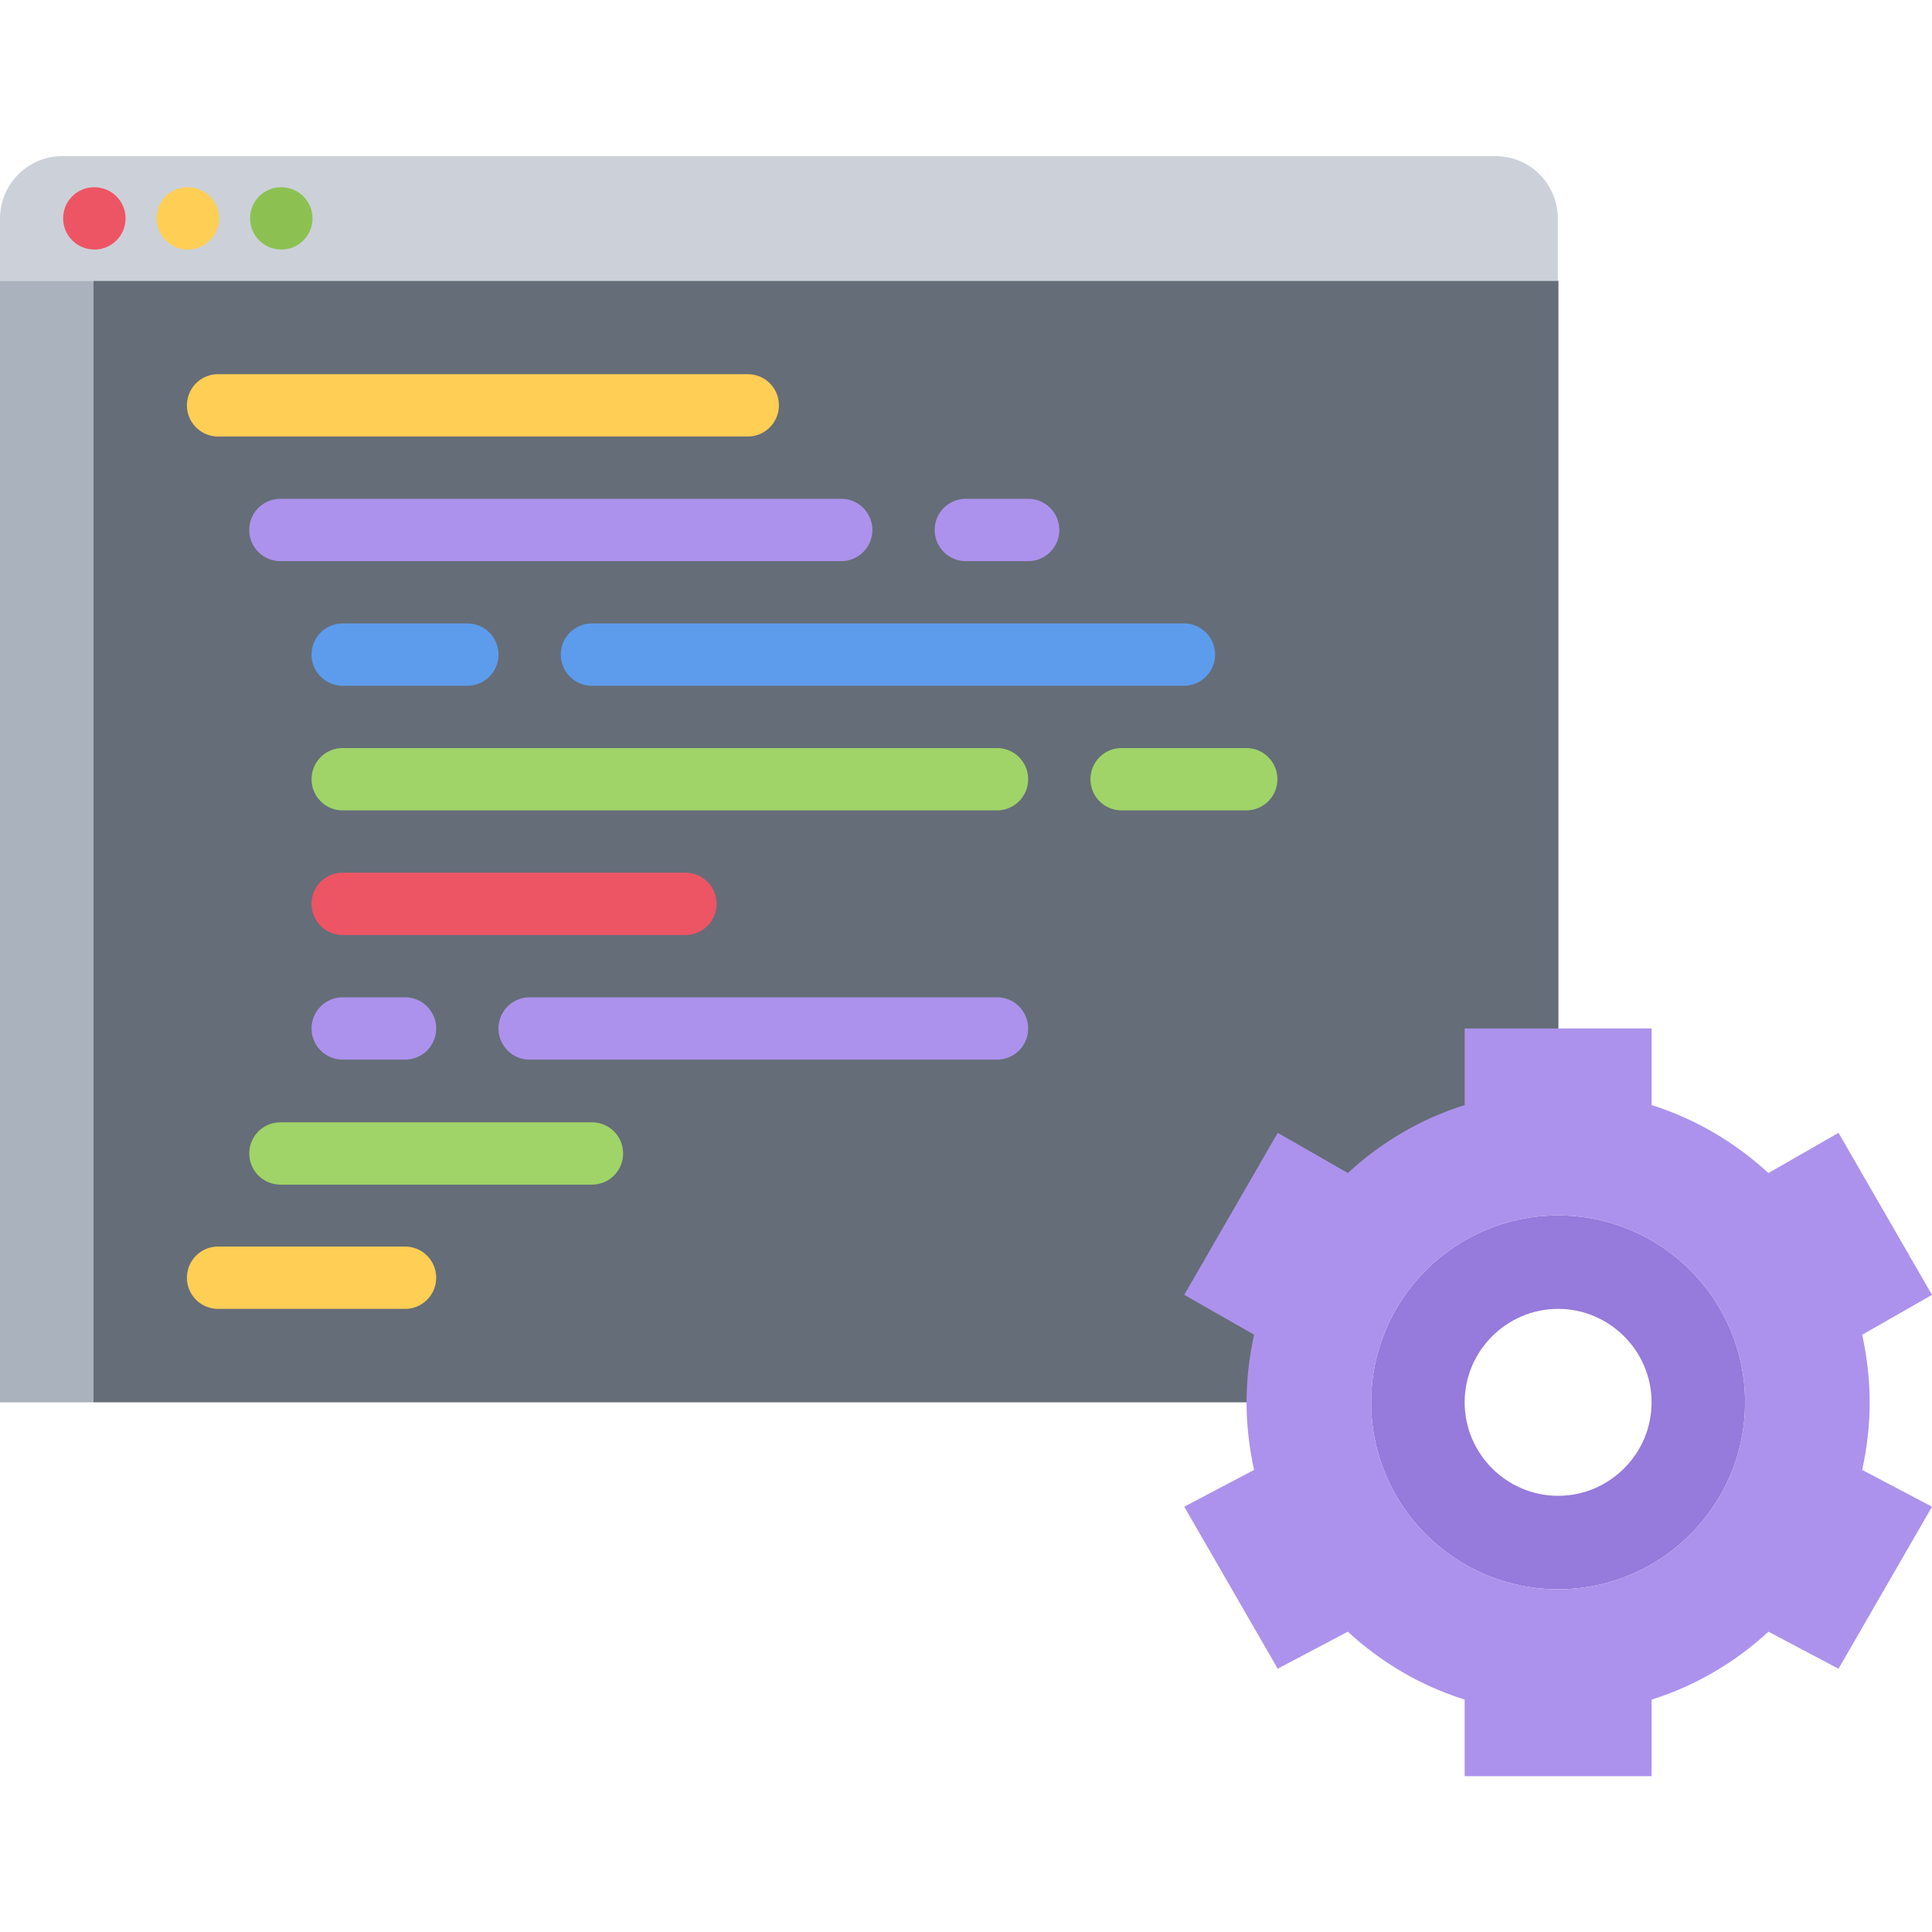<svg height="496pt" viewBox="0 -40 496.08 496" width="496pt" xmlns="http://www.w3.org/2000/svg"><path d="M0 32.04h24v288H0zm0 0" fill="#aab2bd"/><path d="M400 32.04H24v288h312c0-44.161 19.84-72 64-72h.16v-216zm0 0" fill="#656d78"/><path d="M400 16.04v16H0v-16c0-8.802 7.2-16 16-16h368c8.887 0 16 7.198 16 16zm0 0" fill="#ccd1d9"/><path d="M24.238 24.04c-4.414 0-8.031-3.575-8.031-8 0-4.423 3.535-8 7.953-8h.086c4.418 0 8 3.577 8 8 0 4.425-3.59 8-8.008 8zm0 0" fill="#ed5565"/><path d="M48.238 24.04c-4.414 0-8.031-3.575-8.031-8 0-4.423 3.535-8 7.953-8h.086c4.418 0 8 3.577 8 8 0 4.425-3.59 8-8.008 8zm0 0" fill="#ffce54"/><path d="M72.238 24.04c-4.414 0-8.031-3.575-8.031-8 0-4.423 3.535-8 7.953-8h.086c4.418 0 8 3.577 8 8 0 4.425-3.59 8-8.008 8zm0 0" fill="#8cc152"/><path d="M192 72.04H56a7.99 7.99 0 0 1-8-8c0-4.423 3.574-8 8-8h136c4.426 0 8 3.577 8 8 0 4.425-3.574 8-8 8zm0 0" fill="#ffce54"/><path d="M216 104.04H72a7.99 7.99 0 0 1-8-8c0-4.423 3.574-8 8-8h144c4.426 0 8 3.577 8 8 0 4.425-3.574 8-8 8zm0 0" fill="#ac92ec"/><path d="M152 264.137H72c-4.426 0-8-3.578-8-8 0-4.426 3.574-8 8-8h80c4.426 0 8 3.574 8 8 0 4.422-3.574 8-8 8zm0 0" fill="#a0d468"/><path d="M264 104.04h-16a7.99 7.99 0 0 1-8-8c0-4.423 3.574-8 8-8h16c4.426 0 8 3.577 8 8 0 4.425-3.574 8-8 8zm0 0" fill="#ac92ec"/><path d="M104 296.04H56a7.99 7.99 0 0 1-8-8c0-4.423 3.574-8 8-8h48c4.426 0 8 3.577 8 8 0 4.425-3.574 8-8 8zm0 0" fill="#ffce54"/><path d="M120 136.04H88a7.99 7.99 0 0 1-8-8c0-4.423 3.574-8 8-8h32c4.426 0 8 3.577 8 8 0 4.425-3.574 8-8 8zm0 0M304 136.04H152a7.99 7.99 0 0 1-8-8c0-4.423 3.574-8 8-8h152c4.426 0 8 3.577 8 8 0 4.425-3.574 8-8 8zm0 0" fill="#5d9cec"/><path d="M256 168.04H88a7.99 7.99 0 0 1-8-8c0-4.423 3.574-8 8-8h168c4.426 0 8 3.577 8 8 0 4.425-3.574 8-8 8zm0 0" fill="#a0d468"/><path d="M176 200.04H88a7.99 7.99 0 0 1-8-8c0-4.423 3.574-8 8-8h88c4.426 0 8 3.577 8 8 0 4.425-3.574 8-8 8zm0 0" fill="#ed5565"/><path d="M256 232.04H136a7.99 7.99 0 0 1-8-8c0-4.423 3.574-8 8-8h120c4.426 0 8 3.577 8 8 0 4.425-3.574 8-8 8zm0 0M104 232.04H88a7.99 7.99 0 0 1-8-8c0-4.423 3.574-8 8-8h16c4.426 0 8 3.577 8 8 0 4.425-3.574 8-8 8zm0 0" fill="#ac92ec"/><path d="M320 168.04h-32a7.99 7.99 0 0 1-8-8c0-4.423 3.574-8 8-8h32c4.426 0 8 3.577 8 8 0 4.425-3.574 8-8 8zm0 0" fill="#a0d468"/><path d="M400.078 368.04c-26.476 0-48-21.52-48-48 0-26.481 21.524-48 48-48 26.48 0 48 21.519 48 48 0 26.48-21.527 48-48 48zm0-72c-13.2 0-24 10.8-24 24 0 13.198 10.8 24 24 24 13.203 0 24-10.802 24-24 0-13.2-10.797-24-24-24zm0 0" fill="#967adc"/><path d="M472.078 250.84l24 41.601-17.918 10.239c1.2 5.601 1.918 11.36 1.918 17.36s-.719 11.76-1.918 17.358l17.918 9.442-24 41.601-18-9.511c-8.476 7.832-18.719 13.91-30 17.437v19.672h-48v-19.68c-11.277-3.52-21.52-9.597-30-17.437l-18 9.512-24-41.602L322 337.391c-1.2-5.598-1.922-11.36-1.922-17.36s.723-11.758 1.922-17.36l-17.922-10.237 24-41.602 18 10.32c8.48-7.832 18.723-13.914 30-17.441v-19.672h48v19.68c11.281 3.52 21.442 9.601 30 17.441zm-24 69.2c0-26.481-21.52-48-48-48-26.476 0-48 21.519-48 48 0 26.48 21.524 48 48 48 26.48 0 48-21.52 48-48zm0 0" fill="#ac92ec"/></svg>